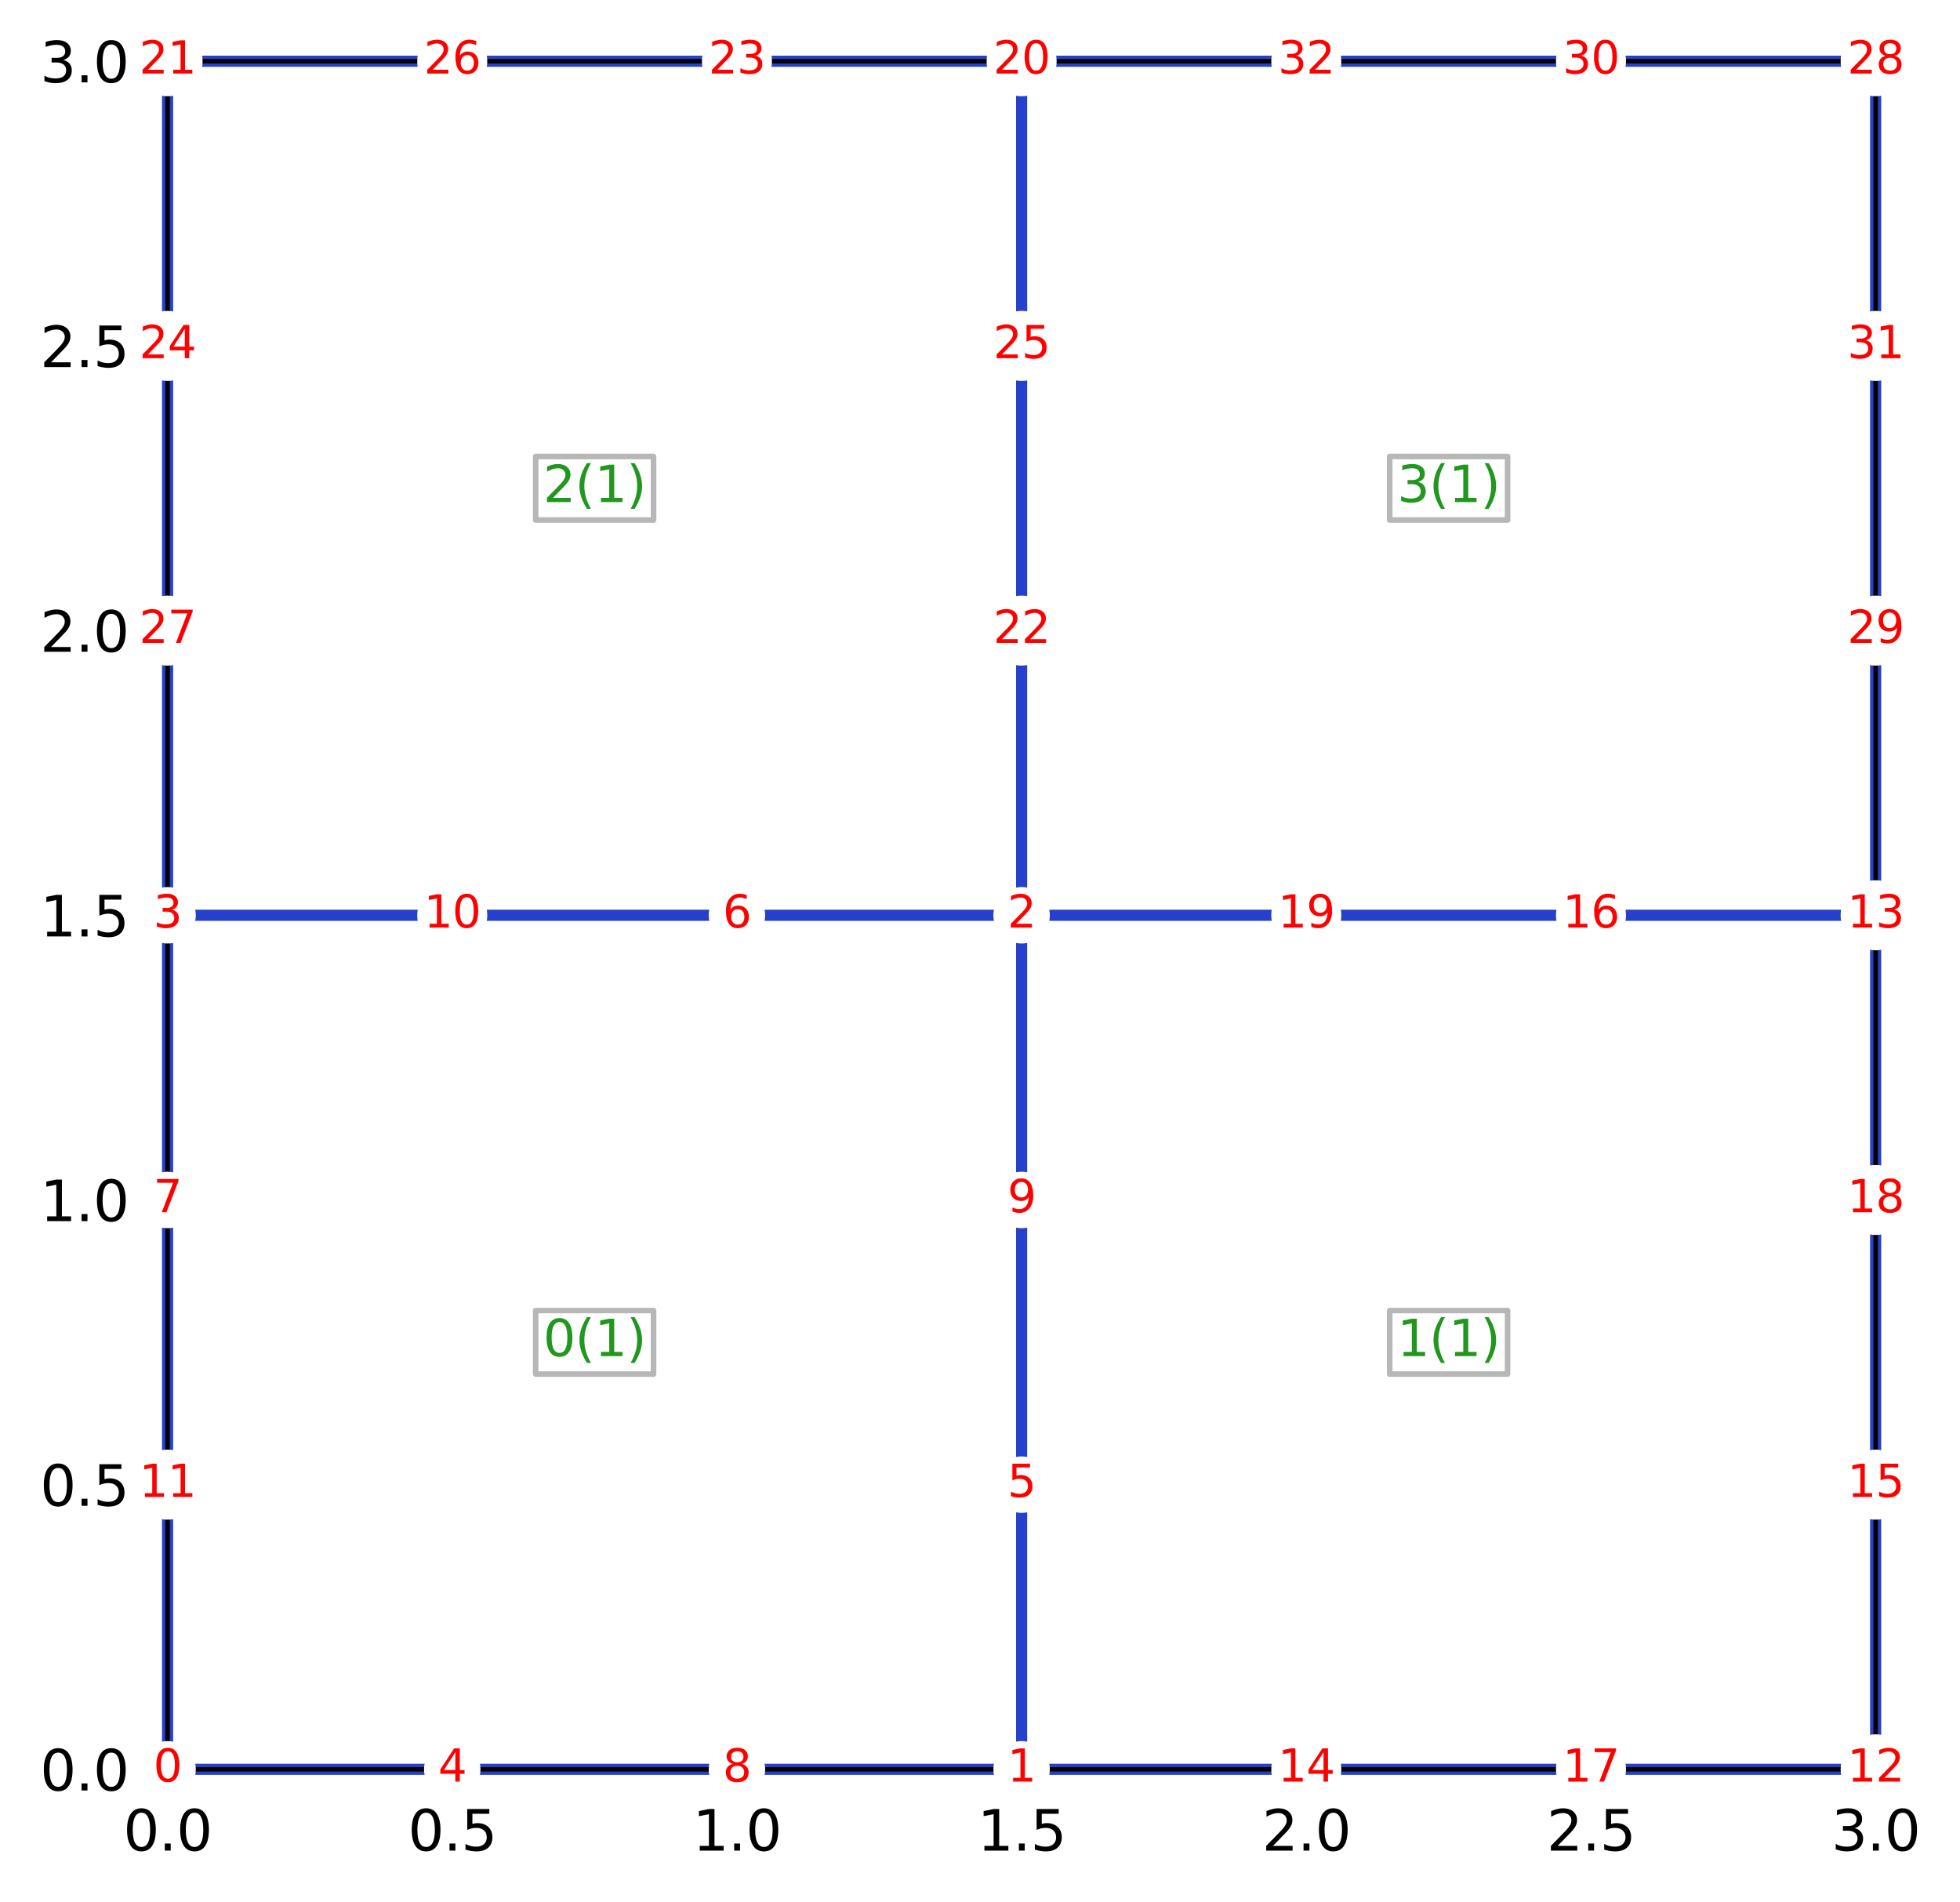 <?xml version="1.0" encoding="utf-8" standalone="no"?>
<!DOCTYPE svg PUBLIC "-//W3C//DTD SVG 1.1//EN"
  "http://www.w3.org/Graphics/SVG/1.1/DTD/svg11.dtd">
<svg xmlns:xlink="http://www.w3.org/1999/xlink" width="352.104pt" height="341.727pt" viewBox="0 0 352.104 341.727" xmlns="http://www.w3.org/2000/svg" version="1.1">
 <defs>
  <style type="text/css">*{stroke-linejoin: round; stroke-linecap: butt}</style>
 </defs>
 <g id="figure_1">
  <g id="patch_1">
   <path d="M 0 341.727 
L 352.104 341.727 
L 352.104 0 
L 0 0 
z
" style="fill: #ffffff"/>
  </g>
  <g id="axes_1">
   <g id="patch_2">
    <path d="M 30.103 317.849 
L 336.952 317.849 
L 336.952 10.999 
L 30.103 10.999 
z
" style="fill: #ffffff"/>
   </g>
   <g id="patch_3">
    <path d="M 336.952 164.424 
C 336.952 215.565 336.952 266.707 336.952 317.849 
M 183.528 10.999 
C 234.669 10.999 285.811 10.999 336.952 10.999 
M 336.952 317.849 
C 285.811 317.849 234.669 317.849 183.528 317.849 
M 183.528 164.424 
C 234.669 164.424 285.811 164.424 336.952 164.424 
M 30.103 164.424 
C 30.103 113.282 30.103 62.141 30.103 10.999 
M 30.103 164.424 
C 81.245 164.424 132.386 164.424 183.528 164.424 
M 183.528 317.849 
C 132.386 317.849 81.245 317.849 30.103 317.849 
M 336.952 10.999 
C 336.952 62.141 336.952 113.282 336.952 164.424 
M 183.528 164.424 
C 183.528 215.565 183.528 266.707 183.528 317.849 
M 183.528 10.999 
C 183.528 62.141 183.528 113.282 183.528 164.424 
M 30.103 317.849 
C 30.103 266.707 30.103 215.565 30.103 164.424 
M 30.103 10.999 
C 81.245 10.999 132.386 10.999 183.528 10.999 
" style="fill: none; stroke: #2440cd; stroke-width: 2; stroke-linejoin: miter"/>
   </g>
   <g id="matplotlib.axis_1">
    <g id="xtick_1">
     <g id="line2d_1">
      <defs>
       <path id="m958b40414c" d="M 0 0 
L 0 3.5 
" style="stroke: #000000; stroke-width: 0.8"/>
      </defs>
      <g>
       <use xlink:href="#m958b40414c" x="30.103" y="317.849" style="stroke: #000000; stroke-width: 0.8"/>
      </g>
     </g>
     <g id="text_1">
      <!-- 0.0 -->
      <g transform="translate(22.152 332.447)scale(0.1 -0.1)">
       <defs>
        <path id="DejaVuSans-30" d="M 2034 4250 
Q 1547 4250 1301 3770 
Q 1056 3291 1056 2328 
Q 1056 1369 1301 889 
Q 1547 409 2034 409 
Q 2525 409 2770 889 
Q 3016 1369 3016 2328 
Q 3016 3291 2770 3770 
Q 2525 4250 2034 4250 
z
M 2034 4750 
Q 2819 4750 3233 4129 
Q 3647 3509 3647 2328 
Q 3647 1150 3233 529 
Q 2819 -91 2034 -91 
Q 1250 -91 836 529 
Q 422 1150 422 2328 
Q 422 3509 836 4129 
Q 1250 4750 2034 4750 
z
" transform="scale(0.016)"/>
        <path id="DejaVuSans-2e" d="M 684 794 
L 1344 794 
L 1344 0 
L 684 0 
L 684 794 
z
" transform="scale(0.016)"/>
       </defs>
       <use xlink:href="#DejaVuSans-30"/>
       <use xlink:href="#DejaVuSans-2e" x="63.623"/>
       <use xlink:href="#DejaVuSans-30" x="95.41"/>
      </g>
     </g>
    </g>
    <g id="xtick_2">
     <g id="line2d_2">
      <g>
       <use xlink:href="#m958b40414c" x="81.245" y="317.849" style="stroke: #000000; stroke-width: 0.8"/>
      </g>
     </g>
     <g id="text_2">
      <!-- 0.5 -->
      <g transform="translate(73.293 332.447)scale(0.1 -0.1)">
       <defs>
        <path id="DejaVuSans-35" d="M 691 4666 
L 3169 4666 
L 3169 4134 
L 1269 4134 
L 1269 2991 
Q 1406 3038 1543 3061 
Q 1681 3084 1819 3084 
Q 2600 3084 3056 2656 
Q 3513 2228 3513 1497 
Q 3513 744 3044 326 
Q 2575 -91 1722 -91 
Q 1428 -91 1123 -41 
Q 819 9 494 109 
L 494 744 
Q 775 591 1075 516 
Q 1375 441 1709 441 
Q 2250 441 2565 725 
Q 2881 1009 2881 1497 
Q 2881 1984 2565 2268 
Q 2250 2553 1709 2553 
Q 1456 2553 1204 2497 
Q 953 2441 691 2322 
L 691 4666 
z
" transform="scale(0.016)"/>
       </defs>
       <use xlink:href="#DejaVuSans-30"/>
       <use xlink:href="#DejaVuSans-2e" x="63.623"/>
       <use xlink:href="#DejaVuSans-35" x="95.41"/>
      </g>
     </g>
    </g>
    <g id="xtick_3">
     <g id="line2d_3">
      <g>
       <use xlink:href="#m958b40414c" x="132.386" y="317.849" style="stroke: #000000; stroke-width: 0.8"/>
      </g>
     </g>
     <g id="text_3">
      <!-- 1.0 -->
      <g transform="translate(124.435 332.447)scale(0.1 -0.1)">
       <defs>
        <path id="DejaVuSans-31" d="M 794 531 
L 1825 531 
L 1825 4091 
L 703 3866 
L 703 4441 
L 1819 4666 
L 2450 4666 
L 2450 531 
L 3481 531 
L 3481 0 
L 794 0 
L 794 531 
z
" transform="scale(0.016)"/>
       </defs>
       <use xlink:href="#DejaVuSans-31"/>
       <use xlink:href="#DejaVuSans-2e" x="63.623"/>
       <use xlink:href="#DejaVuSans-30" x="95.41"/>
      </g>
     </g>
    </g>
    <g id="xtick_4">
     <g id="line2d_4">
      <g>
       <use xlink:href="#m958b40414c" x="183.528" y="317.849" style="stroke: #000000; stroke-width: 0.8"/>
      </g>
     </g>
     <g id="text_4">
      <!-- 1.5 -->
      <g transform="translate(175.576 332.447)scale(0.1 -0.1)">
       <use xlink:href="#DejaVuSans-31"/>
       <use xlink:href="#DejaVuSans-2e" x="63.623"/>
       <use xlink:href="#DejaVuSans-35" x="95.41"/>
      </g>
     </g>
    </g>
    <g id="xtick_5">
     <g id="line2d_5">
      <g>
       <use xlink:href="#m958b40414c" x="234.669" y="317.849" style="stroke: #000000; stroke-width: 0.8"/>
      </g>
     </g>
     <g id="text_5">
      <!-- 2.0 -->
      <g transform="translate(226.718 332.447)scale(0.1 -0.1)">
       <defs>
        <path id="DejaVuSans-32" d="M 1228 531 
L 3431 531 
L 3431 0 
L 469 0 
L 469 531 
Q 828 903 1448 1529 
Q 2069 2156 2228 2338 
Q 2531 2678 2651 2914 
Q 2772 3150 2772 3378 
Q 2772 3750 2511 3984 
Q 2250 4219 1831 4219 
Q 1534 4219 1204 4116 
Q 875 4013 500 3803 
L 500 4441 
Q 881 4594 1212 4672 
Q 1544 4750 1819 4750 
Q 2544 4750 2975 4387 
Q 3406 4025 3406 3419 
Q 3406 3131 3298 2873 
Q 3191 2616 2906 2266 
Q 2828 2175 2409 1742 
Q 1991 1309 1228 531 
z
" transform="scale(0.016)"/>
       </defs>
       <use xlink:href="#DejaVuSans-32"/>
       <use xlink:href="#DejaVuSans-2e" x="63.623"/>
       <use xlink:href="#DejaVuSans-30" x="95.41"/>
      </g>
     </g>
    </g>
    <g id="xtick_6">
     <g id="line2d_6">
      <g>
       <use xlink:href="#m958b40414c" x="285.811" y="317.849" style="stroke: #000000; stroke-width: 0.8"/>
      </g>
     </g>
     <g id="text_6">
      <!-- 2.5 -->
      <g transform="translate(277.859 332.447)scale(0.1 -0.1)">
       <use xlink:href="#DejaVuSans-32"/>
       <use xlink:href="#DejaVuSans-2e" x="63.623"/>
       <use xlink:href="#DejaVuSans-35" x="95.41"/>
      </g>
     </g>
    </g>
    <g id="xtick_7">
     <g id="line2d_7">
      <g>
       <use xlink:href="#m958b40414c" x="336.952" y="317.849" style="stroke: #000000; stroke-width: 0.8"/>
      </g>
     </g>
     <g id="text_7">
      <!-- 3.0 -->
      <g transform="translate(329.001 332.447)scale(0.1 -0.1)">
       <defs>
        <path id="DejaVuSans-33" d="M 2597 2516 
Q 3050 2419 3304 2112 
Q 3559 1806 3559 1356 
Q 3559 666 3084 287 
Q 2609 -91 1734 -91 
Q 1441 -91 1130 -33 
Q 819 25 488 141 
L 488 750 
Q 750 597 1062 519 
Q 1375 441 1716 441 
Q 2309 441 2620 675 
Q 2931 909 2931 1356 
Q 2931 1769 2642 2001 
Q 2353 2234 1838 2234 
L 1294 2234 
L 1294 2753 
L 1863 2753 
Q 2328 2753 2575 2939 
Q 2822 3125 2822 3475 
Q 2822 3834 2567 4026 
Q 2313 4219 1838 4219 
Q 1578 4219 1281 4162 
Q 984 4106 628 3988 
L 628 4550 
Q 988 4650 1302 4700 
Q 1616 4750 1894 4750 
Q 2613 4750 3031 4423 
Q 3450 4097 3450 3541 
Q 3450 3153 3228 2886 
Q 3006 2619 2597 2516 
z
" transform="scale(0.016)"/>
       </defs>
       <use xlink:href="#DejaVuSans-33"/>
       <use xlink:href="#DejaVuSans-2e" x="63.623"/>
       <use xlink:href="#DejaVuSans-30" x="95.41"/>
      </g>
     </g>
    </g>
   </g>
   <g id="matplotlib.axis_2">
    <g id="ytick_1">
     <g id="line2d_8">
      <defs>
       <path id="mf75ad2ca13" d="M 0 0 
L -3.5 0 
" style="stroke: #000000; stroke-width: 0.8"/>
      </defs>
      <g>
       <use xlink:href="#mf75ad2ca13" x="30.103" y="317.849" style="stroke: #000000; stroke-width: 0.8"/>
      </g>
     </g>
     <g id="text_8">
      <!-- 0.0 -->
      <g transform="translate(7.2 321.648)scale(0.1 -0.1)">
       <use xlink:href="#DejaVuSans-30"/>
       <use xlink:href="#DejaVuSans-2e" x="63.623"/>
       <use xlink:href="#DejaVuSans-30" x="95.41"/>
      </g>
     </g>
    </g>
    <g id="ytick_2">
     <g id="line2d_9">
      <g>
       <use xlink:href="#mf75ad2ca13" x="30.103" y="266.707" style="stroke: #000000; stroke-width: 0.8"/>
      </g>
     </g>
     <g id="text_9">
      <!-- 0.5 -->
      <g transform="translate(7.2 270.506)scale(0.1 -0.1)">
       <use xlink:href="#DejaVuSans-30"/>
       <use xlink:href="#DejaVuSans-2e" x="63.623"/>
       <use xlink:href="#DejaVuSans-35" x="95.41"/>
      </g>
     </g>
    </g>
    <g id="ytick_3">
     <g id="line2d_10">
      <g>
       <use xlink:href="#mf75ad2ca13" x="30.103" y="215.565" style="stroke: #000000; stroke-width: 0.8"/>
      </g>
     </g>
     <g id="text_10">
      <!-- 1.0 -->
      <g transform="translate(7.2 219.365)scale(0.1 -0.1)">
       <use xlink:href="#DejaVuSans-31"/>
       <use xlink:href="#DejaVuSans-2e" x="63.623"/>
       <use xlink:href="#DejaVuSans-30" x="95.41"/>
      </g>
     </g>
    </g>
    <g id="ytick_4">
     <g id="line2d_11">
      <g>
       <use xlink:href="#mf75ad2ca13" x="30.103" y="164.424" style="stroke: #000000; stroke-width: 0.8"/>
      </g>
     </g>
     <g id="text_11">
      <!-- 1.5 -->
      <g transform="translate(7.2 168.223)scale(0.1 -0.1)">
       <use xlink:href="#DejaVuSans-31"/>
       <use xlink:href="#DejaVuSans-2e" x="63.623"/>
       <use xlink:href="#DejaVuSans-35" x="95.41"/>
      </g>
     </g>
    </g>
    <g id="ytick_5">
     <g id="line2d_12">
      <g>
       <use xlink:href="#mf75ad2ca13" x="30.103" y="113.282" style="stroke: #000000; stroke-width: 0.8"/>
      </g>
     </g>
     <g id="text_12">
      <!-- 2.0 -->
      <g transform="translate(7.2 117.082)scale(0.1 -0.1)">
       <use xlink:href="#DejaVuSans-32"/>
       <use xlink:href="#DejaVuSans-2e" x="63.623"/>
       <use xlink:href="#DejaVuSans-30" x="95.41"/>
      </g>
     </g>
    </g>
    <g id="ytick_6">
     <g id="line2d_13">
      <g>
       <use xlink:href="#mf75ad2ca13" x="30.103" y="62.141" style="stroke: #000000; stroke-width: 0.8"/>
      </g>
     </g>
     <g id="text_13">
      <!-- 2.5 -->
      <g transform="translate(7.2 65.94)scale(0.1 -0.1)">
       <use xlink:href="#DejaVuSans-32"/>
       <use xlink:href="#DejaVuSans-2e" x="63.623"/>
       <use xlink:href="#DejaVuSans-35" x="95.41"/>
      </g>
     </g>
    </g>
    <g id="ytick_7">
     <g id="line2d_14">
      <g>
       <use xlink:href="#mf75ad2ca13" x="30.103" y="10.999" style="stroke: #000000; stroke-width: 0.8"/>
      </g>
     </g>
     <g id="text_14">
      <!-- 3.0 -->
      <g transform="translate(7.2 14.798)scale(0.1 -0.1)">
       <use xlink:href="#DejaVuSans-33"/>
       <use xlink:href="#DejaVuSans-2e" x="63.623"/>
       <use xlink:href="#DejaVuSans-30" x="95.41"/>
      </g>
     </g>
    </g>
   </g>
   <g id="patch_4">
    <path d="M 30.103 317.849 
L 30.103 10.999 
" style="fill: none; stroke: #000000; stroke-width: 0.8; stroke-linejoin: miter; stroke-linecap: square"/>
   </g>
   <g id="patch_5">
    <path d="M 336.952 317.849 
L 336.952 10.999 
" style="fill: none; stroke: #000000; stroke-width: 0.8; stroke-linejoin: miter; stroke-linecap: square"/>
   </g>
   <g id="patch_6">
    <path d="M 30.103 317.849 
L 336.952 317.849 
" style="fill: none; stroke: #000000; stroke-width: 0.8; stroke-linejoin: miter; stroke-linecap: square"/>
   </g>
   <g id="patch_7">
    <path d="M 30.103 10.999 
L 336.952 10.999 
" style="fill: none; stroke: #000000; stroke-width: 0.8; stroke-linejoin: miter; stroke-linecap: square"/>
   </g>
   <g id="text_15">
    <g id="patch_8">
     <path d="M 30.103 322.92 
C 31.448 322.92 32.738 322.385 33.689 321.434 
C 34.64 320.483 35.174 319.193 35.174 317.849 
C 35.174 316.504 34.64 315.214 33.689 314.263 
C 32.738 313.312 31.448 312.777 30.103 312.777 
C 28.758 312.777 27.468 313.312 26.517 314.263 
C 25.566 315.214 25.032 316.504 25.032 317.849 
C 25.032 319.193 25.566 320.483 26.517 321.434 
C 27.468 322.385 28.758 322.92 30.103 322.92 
z
" style="fill: #ffffff"/>
    </g>
    <!-- 0 -->
    <g style="fill: #ff0000" transform="translate(27.558 320.056)scale(0.08 -0.08)">
     <use xlink:href="#DejaVuSans-30"/>
    </g>
   </g>
   <g id="text_16">
    <g id="patch_9">
     <path d="M 183.528 322.92 
C 184.873 322.92 186.163 322.385 187.114 321.434 
C 188.065 320.483 188.599 319.193 188.599 317.849 
C 188.599 316.504 188.065 315.214 187.114 314.263 
C 186.163 313.312 184.873 312.777 183.528 312.777 
C 182.183 312.777 180.893 313.312 179.942 314.263 
C 178.991 315.214 178.457 316.504 178.457 317.849 
C 178.457 319.193 178.991 320.483 179.942 321.434 
C 180.893 322.385 182.183 322.92 183.528 322.92 
z
" style="fill: #ffffff"/>
    </g>
    <!-- 1 -->
    <g style="fill: #ff0000" transform="translate(180.983 320.056)scale(0.08 -0.08)">
     <use xlink:href="#DejaVuSans-31"/>
    </g>
   </g>
   <g id="text_17">
    <g id="patch_10">
     <path d="M 183.528 169.495 
C 184.873 169.495 186.163 168.961 187.114 168.01 
C 188.065 167.059 188.599 165.769 188.599 164.424 
C 188.599 163.079 188.065 161.789 187.114 160.838 
C 186.163 159.887 184.873 159.353 183.528 159.353 
C 182.183 159.353 180.893 159.887 179.942 160.838 
C 178.991 161.789 178.457 163.079 178.457 164.424 
C 178.457 165.769 178.991 167.059 179.942 168.01 
C 180.893 168.961 182.183 169.495 183.528 169.495 
z
" style="fill: #ffffff"/>
    </g>
    <!-- 2 -->
    <g style="fill: #ff0000" transform="translate(180.983 166.631)scale(0.08 -0.08)">
     <use xlink:href="#DejaVuSans-32"/>
    </g>
   </g>
   <g id="text_18">
    <g id="patch_11">
     <path d="M 30.103 169.495 
C 31.448 169.495 32.738 168.961 33.689 168.01 
C 34.64 167.059 35.174 165.769 35.174 164.424 
C 35.174 163.079 34.64 161.789 33.689 160.838 
C 32.738 159.887 31.448 159.353 30.103 159.353 
C 28.758 159.353 27.468 159.887 26.517 160.838 
C 25.566 161.789 25.032 163.079 25.032 164.424 
C 25.032 165.769 25.566 167.059 26.517 168.01 
C 27.468 168.961 28.758 169.495 30.103 169.495 
z
" style="fill: #ffffff"/>
    </g>
    <!-- 3 -->
    <g style="fill: #ff0000" transform="translate(27.558 166.631)scale(0.08 -0.08)">
     <use xlink:href="#DejaVuSans-33"/>
    </g>
   </g>
   <g id="text_19">
    <g id="patch_12">
     <path d="M 81.245 322.92 
C 82.59 322.92 83.88 322.385 84.831 321.434 
C 85.782 320.483 86.316 319.193 86.316 317.849 
C 86.316 316.504 85.782 315.214 84.831 314.263 
C 83.88 313.312 82.59 312.777 81.245 312.777 
C 79.9 312.777 78.61 313.312 77.659 314.263 
C 76.708 315.214 76.173 316.504 76.173 317.849 
C 76.173 319.193 76.708 320.483 77.659 321.434 
C 78.61 322.385 79.9 322.92 81.245 322.92 
z
" style="fill: #ffffff"/>
    </g>
    <!-- 4 -->
    <g style="fill: #ff0000" transform="translate(78.7 320.056)scale(0.08 -0.08)">
     <defs>
      <path id="DejaVuSans-34" d="M 2419 4116 
L 825 1625 
L 2419 1625 
L 2419 4116 
z
M 2253 4666 
L 3047 4666 
L 3047 1625 
L 3713 1625 
L 3713 1100 
L 3047 1100 
L 3047 0 
L 2419 0 
L 2419 1100 
L 313 1100 
L 313 1709 
L 2253 4666 
z
" transform="scale(0.016)"/>
     </defs>
     <use xlink:href="#DejaVuSans-34"/>
    </g>
   </g>
   <g id="text_20">
    <g id="patch_13">
     <path d="M 183.528 271.778 
C 184.873 271.778 186.163 271.244 187.114 270.293 
C 188.065 269.342 188.599 268.052 188.599 266.707 
C 188.599 265.362 188.065 264.072 187.114 263.121 
C 186.163 262.17 184.873 261.636 183.528 261.636 
C 182.183 261.636 180.893 262.17 179.942 263.121 
C 178.991 264.072 178.457 265.362 178.457 266.707 
C 178.457 268.052 178.991 269.342 179.942 270.293 
C 180.893 271.244 182.183 271.778 183.528 271.778 
z
" style="fill: #ffffff"/>
    </g>
    <!-- 5 -->
    <g style="fill: #ff0000" transform="translate(180.983 268.914)scale(0.08 -0.08)">
     <use xlink:href="#DejaVuSans-35"/>
    </g>
   </g>
   <g id="text_21">
    <g id="patch_14">
     <path d="M 132.386 169.495 
C 133.731 169.495 135.021 168.961 135.972 168.01 
C 136.923 167.059 137.457 165.769 137.457 164.424 
C 137.457 163.079 136.923 161.789 135.972 160.838 
C 135.021 159.887 133.731 159.353 132.386 159.353 
C 131.041 159.353 129.751 159.887 128.8 160.838 
C 127.849 161.789 127.315 163.079 127.315 164.424 
C 127.315 165.769 127.849 167.059 128.8 168.01 
C 129.751 168.961 131.041 169.495 132.386 169.495 
z
" style="fill: #ffffff"/>
    </g>
    <!-- 6 -->
    <g style="fill: #ff0000" transform="translate(129.841 166.631)scale(0.08 -0.08)">
     <defs>
      <path id="DejaVuSans-36" d="M 2113 2584 
Q 1688 2584 1439 2293 
Q 1191 2003 1191 1497 
Q 1191 994 1439 701 
Q 1688 409 2113 409 
Q 2538 409 2786 701 
Q 3034 994 3034 1497 
Q 3034 2003 2786 2293 
Q 2538 2584 2113 2584 
z
M 3366 4563 
L 3366 3988 
Q 3128 4100 2886 4159 
Q 2644 4219 2406 4219 
Q 1781 4219 1451 3797 
Q 1122 3375 1075 2522 
Q 1259 2794 1537 2939 
Q 1816 3084 2150 3084 
Q 2853 3084 3261 2657 
Q 3669 2231 3669 1497 
Q 3669 778 3244 343 
Q 2819 -91 2113 -91 
Q 1303 -91 875 529 
Q 447 1150 447 2328 
Q 447 3434 972 4092 
Q 1497 4750 2381 4750 
Q 2619 4750 2861 4703 
Q 3103 4656 3366 4563 
z
" transform="scale(0.016)"/>
     </defs>
     <use xlink:href="#DejaVuSans-36"/>
    </g>
   </g>
   <g id="text_22">
    <g id="patch_15">
     <path d="M 30.103 220.637 
C 31.448 220.637 32.738 220.102 33.689 219.151 
C 34.64 218.2 35.174 216.91 35.174 215.565 
C 35.174 214.221 34.64 212.931 33.689 211.98 
C 32.738 211.029 31.448 210.494 30.103 210.494 
C 28.758 210.494 27.468 211.029 26.517 211.98 
C 25.566 212.931 25.032 214.221 25.032 215.565 
C 25.032 216.91 25.566 218.2 26.517 219.151 
C 27.468 220.102 28.758 220.637 30.103 220.637 
z
" style="fill: #ffffff"/>
    </g>
    <!-- 7 -->
    <g style="fill: #ff0000" transform="translate(27.558 217.773)scale(0.08 -0.08)">
     <defs>
      <path id="DejaVuSans-37" d="M 525 4666 
L 3525 4666 
L 3525 4397 
L 1831 0 
L 1172 0 
L 2766 4134 
L 525 4134 
L 525 4666 
z
" transform="scale(0.016)"/>
     </defs>
     <use xlink:href="#DejaVuSans-37"/>
    </g>
   </g>
   <g id="text_23">
    <g id="patch_16">
     <path d="M 132.386 322.92 
C 133.731 322.92 135.021 322.385 135.972 321.434 
C 136.923 320.483 137.457 319.193 137.457 317.849 
C 137.457 316.504 136.923 315.214 135.972 314.263 
C 135.021 313.312 133.731 312.777 132.386 312.777 
C 131.041 312.777 129.751 313.312 128.8 314.263 
C 127.849 315.214 127.315 316.504 127.315 317.849 
C 127.315 319.193 127.849 320.483 128.8 321.434 
C 129.751 322.385 131.041 322.92 132.386 322.92 
z
" style="fill: #ffffff"/>
    </g>
    <!-- 8 -->
    <g style="fill: #ff0000" transform="translate(129.841 320.056)scale(0.08 -0.08)">
     <defs>
      <path id="DejaVuSans-38" d="M 2034 2216 
Q 1584 2216 1326 1975 
Q 1069 1734 1069 1313 
Q 1069 891 1326 650 
Q 1584 409 2034 409 
Q 2484 409 2743 651 
Q 3003 894 3003 1313 
Q 3003 1734 2745 1975 
Q 2488 2216 2034 2216 
z
M 1403 2484 
Q 997 2584 770 2862 
Q 544 3141 544 3541 
Q 544 4100 942 4425 
Q 1341 4750 2034 4750 
Q 2731 4750 3128 4425 
Q 3525 4100 3525 3541 
Q 3525 3141 3298 2862 
Q 3072 2584 2669 2484 
Q 3125 2378 3379 2068 
Q 3634 1759 3634 1313 
Q 3634 634 3220 271 
Q 2806 -91 2034 -91 
Q 1263 -91 848 271 
Q 434 634 434 1313 
Q 434 1759 690 2068 
Q 947 2378 1403 2484 
z
M 1172 3481 
Q 1172 3119 1398 2916 
Q 1625 2713 2034 2713 
Q 2441 2713 2670 2916 
Q 2900 3119 2900 3481 
Q 2900 3844 2670 4047 
Q 2441 4250 2034 4250 
Q 1625 4250 1398 4047 
Q 1172 3844 1172 3481 
z
" transform="scale(0.016)"/>
     </defs>
     <use xlink:href="#DejaVuSans-38"/>
    </g>
   </g>
   <g id="text_24">
    <g id="patch_17">
     <path d="M 183.528 220.637 
C 184.873 220.637 186.163 220.102 187.114 219.151 
C 188.065 218.2 188.599 216.91 188.599 215.565 
C 188.599 214.221 188.065 212.931 187.114 211.98 
C 186.163 211.029 184.873 210.494 183.528 210.494 
C 182.183 210.494 180.893 211.029 179.942 211.98 
C 178.991 212.931 178.457 214.221 178.457 215.565 
C 178.457 216.91 178.991 218.2 179.942 219.151 
C 180.893 220.102 182.183 220.637 183.528 220.637 
z
" style="fill: #ffffff"/>
    </g>
    <!-- 9 -->
    <g style="fill: #ff0000" transform="translate(180.983 217.773)scale(0.08 -0.08)">
     <defs>
      <path id="DejaVuSans-39" d="M 703 97 
L 703 672 
Q 941 559 1184 500 
Q 1428 441 1663 441 
Q 2288 441 2617 861 
Q 2947 1281 2994 2138 
Q 2813 1869 2534 1725 
Q 2256 1581 1919 1581 
Q 1219 1581 811 2004 
Q 403 2428 403 3163 
Q 403 3881 828 4315 
Q 1253 4750 1959 4750 
Q 2769 4750 3195 4129 
Q 3622 3509 3622 2328 
Q 3622 1225 3098 567 
Q 2575 -91 1691 -91 
Q 1453 -91 1209 -44 
Q 966 3 703 97 
z
M 1959 2075 
Q 2384 2075 2632 2365 
Q 2881 2656 2881 3163 
Q 2881 3666 2632 3958 
Q 2384 4250 1959 4250 
Q 1534 4250 1286 3958 
Q 1038 3666 1038 3163 
Q 1038 2656 1286 2365 
Q 1534 2075 1959 2075 
z
" transform="scale(0.016)"/>
     </defs>
     <use xlink:href="#DejaVuSans-39"/>
    </g>
   </g>
   <g id="text_25">
    <g id="patch_18">
     <path d="M 81.245 170.714 
C 82.913 170.714 84.513 170.051 85.692 168.872 
C 86.872 167.692 87.535 166.092 87.535 164.424 
C 87.535 162.756 86.872 161.156 85.692 159.976 
C 84.513 158.797 82.913 158.134 81.245 158.134 
C 79.577 158.134 77.977 158.797 76.797 159.976 
C 75.617 161.156 74.955 162.756 74.955 164.424 
C 74.955 166.092 75.617 167.692 76.797 168.872 
C 77.977 170.051 79.577 170.714 81.245 170.714 
z
" style="fill: #ffffff"/>
    </g>
    <!-- 10 -->
    <g style="fill: #ff0000" transform="translate(76.155 166.631)scale(0.08 -0.08)">
     <use xlink:href="#DejaVuSans-31"/>
     <use xlink:href="#DejaVuSans-30" x="63.623"/>
    </g>
   </g>
   <g id="text_26">
    <g id="patch_19">
     <path d="M 30.103 272.997 
C 31.771 272.997 33.371 272.334 34.551 271.155 
C 35.73 269.975 36.393 268.375 36.393 266.707 
C 36.393 265.039 35.73 263.439 34.551 262.259 
C 33.371 261.08 31.771 260.417 30.103 260.417 
C 28.435 260.417 26.835 261.08 25.655 262.259 
C 24.476 263.439 23.813 265.039 23.813 266.707 
C 23.813 268.375 24.476 269.975 25.655 271.155 
C 26.835 272.334 28.435 272.997 30.103 272.997 
z
" style="fill: #ffffff"/>
    </g>
    <!-- 11 -->
    <g style="fill: #ff0000" transform="translate(25.013 268.914)scale(0.08 -0.08)">
     <use xlink:href="#DejaVuSans-31"/>
     <use xlink:href="#DejaVuSans-31" x="63.623"/>
    </g>
   </g>
   <g id="text_27">
    <g id="patch_20">
     <path d="M 336.952 324.139 
C 338.621 324.139 340.221 323.476 341.4 322.296 
C 342.58 321.117 343.242 319.517 343.242 317.849 
C 343.242 316.18 342.58 314.58 341.4 313.401 
C 340.221 312.221 338.621 311.559 336.952 311.559 
C 335.284 311.559 333.684 312.221 332.505 313.401 
C 331.325 314.58 330.662 316.18 330.662 317.849 
C 330.662 319.517 331.325 321.117 332.505 322.296 
C 333.684 323.476 335.284 324.139 336.952 324.139 
z
" style="fill: #ffffff"/>
    </g>
    <!-- 12 -->
    <g style="fill: #ff0000" transform="translate(331.862 320.056)scale(0.08 -0.08)">
     <use xlink:href="#DejaVuSans-31"/>
     <use xlink:href="#DejaVuSans-32" x="63.623"/>
    </g>
   </g>
   <g id="text_28">
    <g id="patch_21">
     <path d="M 336.952 170.714 
C 338.621 170.714 340.221 170.051 341.4 168.872 
C 342.58 167.692 343.242 166.092 343.242 164.424 
C 343.242 162.756 342.58 161.156 341.4 159.976 
C 340.221 158.797 338.621 158.134 336.952 158.134 
C 335.284 158.134 333.684 158.797 332.505 159.976 
C 331.325 161.156 330.662 162.756 330.662 164.424 
C 330.662 166.092 331.325 167.692 332.505 168.872 
C 333.684 170.051 335.284 170.714 336.952 170.714 
z
" style="fill: #ffffff"/>
    </g>
    <!-- 13 -->
    <g style="fill: #ff0000" transform="translate(331.862 166.631)scale(0.08 -0.08)">
     <use xlink:href="#DejaVuSans-31"/>
     <use xlink:href="#DejaVuSans-33" x="63.623"/>
    </g>
   </g>
   <g id="text_29">
    <g id="patch_22">
     <path d="M 234.669 324.139 
C 236.337 324.139 237.937 323.476 239.117 322.296 
C 240.297 321.117 240.959 319.517 240.959 317.849 
C 240.959 316.18 240.297 314.58 239.117 313.401 
C 237.937 312.221 236.337 311.559 234.669 311.559 
C 233.001 311.559 231.401 312.221 230.222 313.401 
C 229.042 314.58 228.379 316.18 228.379 317.849 
C 228.379 319.517 229.042 321.117 230.222 322.296 
C 231.401 323.476 233.001 324.139 234.669 324.139 
z
" style="fill: #ffffff"/>
    </g>
    <!-- 14 -->
    <g style="fill: #ff0000" transform="translate(229.579 320.056)scale(0.08 -0.08)">
     <use xlink:href="#DejaVuSans-31"/>
     <use xlink:href="#DejaVuSans-34" x="63.623"/>
    </g>
   </g>
   <g id="text_30">
    <g id="patch_23">
     <path d="M 336.952 272.997 
C 338.621 272.997 340.221 272.334 341.4 271.155 
C 342.58 269.975 343.242 268.375 343.242 266.707 
C 343.242 265.039 342.58 263.439 341.4 262.259 
C 340.221 261.08 338.621 260.417 336.952 260.417 
C 335.284 260.417 333.684 261.08 332.505 262.259 
C 331.325 263.439 330.662 265.039 330.662 266.707 
C 330.662 268.375 331.325 269.975 332.505 271.155 
C 333.684 272.334 335.284 272.997 336.952 272.997 
z
" style="fill: #ffffff"/>
    </g>
    <!-- 15 -->
    <g style="fill: #ff0000" transform="translate(331.862 268.914)scale(0.08 -0.08)">
     <use xlink:href="#DejaVuSans-31"/>
     <use xlink:href="#DejaVuSans-35" x="63.623"/>
    </g>
   </g>
   <g id="text_31">
    <g id="patch_24">
     <path d="M 285.811 170.714 
C 287.479 170.714 289.079 170.051 290.259 168.872 
C 291.438 167.692 292.101 166.092 292.101 164.424 
C 292.101 162.756 291.438 161.156 290.259 159.976 
C 289.079 158.797 287.479 158.134 285.811 158.134 
C 284.143 158.134 282.543 158.797 281.363 159.976 
C 280.184 161.156 279.521 162.756 279.521 164.424 
C 279.521 166.092 280.184 167.692 281.363 168.872 
C 282.543 170.051 284.143 170.714 285.811 170.714 
z
" style="fill: #ffffff"/>
    </g>
    <!-- 16 -->
    <g style="fill: #ff0000" transform="translate(280.721 166.631)scale(0.08 -0.08)">
     <use xlink:href="#DejaVuSans-31"/>
     <use xlink:href="#DejaVuSans-36" x="63.623"/>
    </g>
   </g>
   <g id="text_32">
    <g id="patch_25">
     <path d="M 285.811 324.139 
C 287.479 324.139 289.079 323.476 290.259 322.296 
C 291.438 321.117 292.101 319.517 292.101 317.849 
C 292.101 316.18 291.438 314.58 290.259 313.401 
C 289.079 312.221 287.479 311.559 285.811 311.559 
C 284.143 311.559 282.543 312.221 281.363 313.401 
C 280.184 314.58 279.521 316.18 279.521 317.849 
C 279.521 319.517 280.184 321.117 281.363 322.296 
C 282.543 323.476 284.143 324.139 285.811 324.139 
z
" style="fill: #ffffff"/>
    </g>
    <!-- 17 -->
    <g style="fill: #ff0000" transform="translate(280.721 320.056)scale(0.08 -0.08)">
     <use xlink:href="#DejaVuSans-31"/>
     <use xlink:href="#DejaVuSans-37" x="63.623"/>
    </g>
   </g>
   <g id="text_33">
    <g id="patch_26">
     <path d="M 336.952 221.855 
C 338.621 221.855 340.221 221.193 341.4 220.013 
C 342.58 218.834 343.242 217.234 343.242 215.565 
C 343.242 213.897 342.58 212.297 341.4 211.118 
C 340.221 209.938 338.621 209.275 336.952 209.275 
C 335.284 209.275 333.684 209.938 332.505 211.118 
C 331.325 212.297 330.662 213.897 330.662 215.565 
C 330.662 217.234 331.325 218.834 332.505 220.013 
C 333.684 221.193 335.284 221.855 336.952 221.855 
z
" style="fill: #ffffff"/>
    </g>
    <!-- 18 -->
    <g style="fill: #ff0000" transform="translate(331.862 217.773)scale(0.08 -0.08)">
     <use xlink:href="#DejaVuSans-31"/>
     <use xlink:href="#DejaVuSans-38" x="63.623"/>
    </g>
   </g>
   <g id="text_34">
    <g id="patch_27">
     <path d="M 234.669 170.714 
C 236.337 170.714 237.937 170.051 239.117 168.872 
C 240.297 167.692 240.959 166.092 240.959 164.424 
C 240.959 162.756 240.297 161.156 239.117 159.976 
C 237.937 158.797 236.337 158.134 234.669 158.134 
C 233.001 158.134 231.401 158.797 230.222 159.976 
C 229.042 161.156 228.379 162.756 228.379 164.424 
C 228.379 166.092 229.042 167.692 230.222 168.872 
C 231.401 170.051 233.001 170.714 234.669 170.714 
z
" style="fill: #ffffff"/>
    </g>
    <!-- 19 -->
    <g style="fill: #ff0000" transform="translate(229.579 166.631)scale(0.08 -0.08)">
     <use xlink:href="#DejaVuSans-31"/>
     <use xlink:href="#DejaVuSans-39" x="63.623"/>
    </g>
   </g>
   <g id="text_35">
    <g id="patch_28">
     <path d="M 183.528 17.289 
C 185.196 17.289 186.796 16.626 187.975 15.447 
C 189.155 14.267 189.818 12.667 189.818 10.999 
C 189.818 9.331 189.155 7.731 187.975 6.552 
C 186.796 5.372 185.196 4.709 183.528 4.709 
C 181.86 4.709 180.26 5.372 179.08 6.552 
C 177.901 7.731 177.238 9.331 177.238 10.999 
C 177.238 12.667 177.901 14.267 179.08 15.447 
C 180.26 16.626 181.86 17.289 183.528 17.289 
z
" style="fill: #ffffff"/>
    </g>
    <!-- 20 -->
    <g style="fill: #ff0000" transform="translate(178.438 13.207)scale(0.08 -0.08)">
     <use xlink:href="#DejaVuSans-32"/>
     <use xlink:href="#DejaVuSans-30" x="63.623"/>
    </g>
   </g>
   <g id="text_36">
    <g id="patch_29">
     <path d="M 30.103 17.289 
C 31.771 17.289 33.371 16.626 34.551 15.447 
C 35.73 14.267 36.393 12.667 36.393 10.999 
C 36.393 9.331 35.73 7.731 34.551 6.552 
C 33.371 5.372 31.771 4.709 30.103 4.709 
C 28.435 4.709 26.835 5.372 25.655 6.552 
C 24.476 7.731 23.813 9.331 23.813 10.999 
C 23.813 12.667 24.476 14.267 25.655 15.447 
C 26.835 16.626 28.435 17.289 30.103 17.289 
z
" style="fill: #ffffff"/>
    </g>
    <!-- 21 -->
    <g style="fill: #ff0000" transform="translate(25.013 13.207)scale(0.08 -0.08)">
     <use xlink:href="#DejaVuSans-32"/>
     <use xlink:href="#DejaVuSans-31" x="63.623"/>
    </g>
   </g>
   <g id="text_37">
    <g id="patch_30">
     <path d="M 183.528 119.572 
C 185.196 119.572 186.796 118.91 187.975 117.73 
C 189.155 116.55 189.818 114.95 189.818 113.282 
C 189.818 111.614 189.155 110.014 187.975 108.835 
C 186.796 107.655 185.196 106.992 183.528 106.992 
C 181.86 106.992 180.26 107.655 179.08 108.835 
C 177.901 110.014 177.238 111.614 177.238 113.282 
C 177.238 114.95 177.901 116.55 179.08 117.73 
C 180.26 118.91 181.86 119.572 183.528 119.572 
z
" style="fill: #ffffff"/>
    </g>
    <!-- 22 -->
    <g style="fill: #ff0000" transform="translate(178.438 115.49)scale(0.08 -0.08)">
     <use xlink:href="#DejaVuSans-32"/>
     <use xlink:href="#DejaVuSans-32" x="63.623"/>
    </g>
   </g>
   <g id="text_38">
    <g id="patch_31">
     <path d="M 132.386 17.289 
C 134.054 17.289 135.654 16.626 136.834 15.447 
C 138.013 14.267 138.676 12.667 138.676 10.999 
C 138.676 9.331 138.013 7.731 136.834 6.552 
C 135.654 5.372 134.054 4.709 132.386 4.709 
C 130.718 4.709 129.118 5.372 127.939 6.552 
C 126.759 7.731 126.096 9.331 126.096 10.999 
C 126.096 12.667 126.759 14.267 127.939 15.447 
C 129.118 16.626 130.718 17.289 132.386 17.289 
z
" style="fill: #ffffff"/>
    </g>
    <!-- 23 -->
    <g style="fill: #ff0000" transform="translate(127.296 13.207)scale(0.08 -0.08)">
     <use xlink:href="#DejaVuSans-32"/>
     <use xlink:href="#DejaVuSans-33" x="63.623"/>
    </g>
   </g>
   <g id="text_39">
    <g id="patch_32">
     <path d="M 30.103 68.431 
C 31.771 68.431 33.371 67.768 34.551 66.588 
C 35.73 65.409 36.393 63.809 36.393 62.141 
C 36.393 60.473 35.73 58.873 34.551 57.693 
C 33.371 56.514 31.771 55.851 30.103 55.851 
C 28.435 55.851 26.835 56.514 25.655 57.693 
C 24.476 58.873 23.813 60.473 23.813 62.141 
C 23.813 63.809 24.476 65.409 25.655 66.588 
C 26.835 67.768 28.435 68.431 30.103 68.431 
z
" style="fill: #ffffff"/>
    </g>
    <!-- 24 -->
    <g style="fill: #ff0000" transform="translate(25.013 64.348)scale(0.08 -0.08)">
     <use xlink:href="#DejaVuSans-32"/>
     <use xlink:href="#DejaVuSans-34" x="63.623"/>
    </g>
   </g>
   <g id="text_40">
    <g id="patch_33">
     <path d="M 183.528 68.431 
C 185.196 68.431 186.796 67.768 187.975 66.588 
C 189.155 65.409 189.818 63.809 189.818 62.141 
C 189.818 60.473 189.155 58.873 187.975 57.693 
C 186.796 56.514 185.196 55.851 183.528 55.851 
C 181.86 55.851 180.26 56.514 179.08 57.693 
C 177.901 58.873 177.238 60.473 177.238 62.141 
C 177.238 63.809 177.901 65.409 179.08 66.588 
C 180.26 67.768 181.86 68.431 183.528 68.431 
z
" style="fill: #ffffff"/>
    </g>
    <!-- 25 -->
    <g style="fill: #ff0000" transform="translate(178.438 64.348)scale(0.08 -0.08)">
     <use xlink:href="#DejaVuSans-32"/>
     <use xlink:href="#DejaVuSans-35" x="63.623"/>
    </g>
   </g>
   <g id="text_41">
    <g id="patch_34">
     <path d="M 81.245 17.289 
C 82.913 17.289 84.513 16.626 85.692 15.447 
C 86.872 14.267 87.535 12.667 87.535 10.999 
C 87.535 9.331 86.872 7.731 85.692 6.552 
C 84.513 5.372 82.913 4.709 81.245 4.709 
C 79.577 4.709 77.977 5.372 76.797 6.552 
C 75.617 7.731 74.955 9.331 74.955 10.999 
C 74.955 12.667 75.617 14.267 76.797 15.447 
C 77.977 16.626 79.577 17.289 81.245 17.289 
z
" style="fill: #ffffff"/>
    </g>
    <!-- 26 -->
    <g style="fill: #ff0000" transform="translate(76.155 13.207)scale(0.08 -0.08)">
     <use xlink:href="#DejaVuSans-32"/>
     <use xlink:href="#DejaVuSans-36" x="63.623"/>
    </g>
   </g>
   <g id="text_42">
    <g id="patch_35">
     <path d="M 30.103 119.572 
C 31.771 119.572 33.371 118.91 34.551 117.73 
C 35.73 116.55 36.393 114.95 36.393 113.282 
C 36.393 111.614 35.73 110.014 34.551 108.835 
C 33.371 107.655 31.771 106.992 30.103 106.992 
C 28.435 106.992 26.835 107.655 25.655 108.835 
C 24.476 110.014 23.813 111.614 23.813 113.282 
C 23.813 114.95 24.476 116.55 25.655 117.73 
C 26.835 118.91 28.435 119.572 30.103 119.572 
z
" style="fill: #ffffff"/>
    </g>
    <!-- 27 -->
    <g style="fill: #ff0000" transform="translate(25.013 115.49)scale(0.08 -0.08)">
     <use xlink:href="#DejaVuSans-32"/>
     <use xlink:href="#DejaVuSans-37" x="63.623"/>
    </g>
   </g>
   <g id="text_43">
    <g id="patch_36">
     <path d="M 336.952 17.289 
C 338.621 17.289 340.221 16.626 341.4 15.447 
C 342.58 14.267 343.242 12.667 343.242 10.999 
C 343.242 9.331 342.58 7.731 341.4 6.552 
C 340.221 5.372 338.621 4.709 336.952 4.709 
C 335.284 4.709 333.684 5.372 332.505 6.552 
C 331.325 7.731 330.662 9.331 330.662 10.999 
C 330.662 12.667 331.325 14.267 332.505 15.447 
C 333.684 16.626 335.284 17.289 336.952 17.289 
z
" style="fill: #ffffff"/>
    </g>
    <!-- 28 -->
    <g style="fill: #ff0000" transform="translate(331.862 13.207)scale(0.08 -0.08)">
     <use xlink:href="#DejaVuSans-32"/>
     <use xlink:href="#DejaVuSans-38" x="63.623"/>
    </g>
   </g>
   <g id="text_44">
    <g id="patch_37">
     <path d="M 336.952 119.572 
C 338.621 119.572 340.221 118.91 341.4 117.73 
C 342.58 116.55 343.242 114.95 343.242 113.282 
C 343.242 111.614 342.58 110.014 341.4 108.835 
C 340.221 107.655 338.621 106.992 336.952 106.992 
C 335.284 106.992 333.684 107.655 332.505 108.835 
C 331.325 110.014 330.662 111.614 330.662 113.282 
C 330.662 114.95 331.325 116.55 332.505 117.73 
C 333.684 118.91 335.284 119.572 336.952 119.572 
z
" style="fill: #ffffff"/>
    </g>
    <!-- 29 -->
    <g style="fill: #ff0000" transform="translate(331.862 115.49)scale(0.08 -0.08)">
     <use xlink:href="#DejaVuSans-32"/>
     <use xlink:href="#DejaVuSans-39" x="63.623"/>
    </g>
   </g>
   <g id="text_45">
    <g id="patch_38">
     <path d="M 285.811 17.289 
C 287.479 17.289 289.079 16.626 290.259 15.447 
C 291.438 14.267 292.101 12.667 292.101 10.999 
C 292.101 9.331 291.438 7.731 290.259 6.552 
C 289.079 5.372 287.479 4.709 285.811 4.709 
C 284.143 4.709 282.543 5.372 281.363 6.552 
C 280.184 7.731 279.521 9.331 279.521 10.999 
C 279.521 12.667 280.184 14.267 281.363 15.447 
C 282.543 16.626 284.143 17.289 285.811 17.289 
z
" style="fill: #ffffff"/>
    </g>
    <!-- 30 -->
    <g style="fill: #ff0000" transform="translate(280.721 13.207)scale(0.08 -0.08)">
     <use xlink:href="#DejaVuSans-33"/>
     <use xlink:href="#DejaVuSans-30" x="63.623"/>
    </g>
   </g>
   <g id="text_46">
    <g id="patch_39">
     <path d="M 336.952 68.431 
C 338.621 68.431 340.221 67.768 341.4 66.588 
C 342.58 65.409 343.242 63.809 343.242 62.141 
C 343.242 60.473 342.58 58.873 341.4 57.693 
C 340.221 56.514 338.621 55.851 336.952 55.851 
C 335.284 55.851 333.684 56.514 332.505 57.693 
C 331.325 58.873 330.662 60.473 330.662 62.141 
C 330.662 63.809 331.325 65.409 332.505 66.588 
C 333.684 67.768 335.284 68.431 336.952 68.431 
z
" style="fill: #ffffff"/>
    </g>
    <!-- 31 -->
    <g style="fill: #ff0000" transform="translate(331.862 64.348)scale(0.08 -0.08)">
     <use xlink:href="#DejaVuSans-33"/>
     <use xlink:href="#DejaVuSans-31" x="63.623"/>
    </g>
   </g>
   <g id="text_47">
    <g id="patch_40">
     <path d="M 234.669 17.289 
C 236.337 17.289 237.937 16.626 239.117 15.447 
C 240.297 14.267 240.959 12.667 240.959 10.999 
C 240.959 9.331 240.297 7.731 239.117 6.552 
C 237.937 5.372 236.337 4.709 234.669 4.709 
C 233.001 4.709 231.401 5.372 230.222 6.552 
C 229.042 7.731 228.379 9.331 228.379 10.999 
C 228.379 12.667 229.042 14.267 230.222 15.447 
C 231.401 16.626 233.001 17.289 234.669 17.289 
z
" style="fill: #ffffff"/>
    </g>
    <!-- 32 -->
    <g style="fill: #ff0000" transform="translate(229.579 13.207)scale(0.08 -0.08)">
     <use xlink:href="#DejaVuSans-33"/>
     <use xlink:href="#DejaVuSans-32" x="63.623"/>
    </g>
   </g>
   <g id="text_48">
    <g id="patch_41">
     <path d="M 96.228 246.841 
L 117.403 246.841 
L 117.403 235.431 
L 96.228 235.431 
z
" style="fill: #ffffff; stroke: #b7b7b7; stroke-linejoin: miter"/>
    </g>
    <!-- 0(1) -->
    <g style="fill: #22971f" transform="translate(97.578 243.62)scale(0.09 -0.09)">
     <defs>
      <path id="DejaVuSans-28" d="M 1984 4856 
Q 1566 4138 1362 3434 
Q 1159 2731 1159 2009 
Q 1159 1288 1364 580 
Q 1569 -128 1984 -844 
L 1484 -844 
Q 1016 -109 783 600 
Q 550 1309 550 2009 
Q 550 2706 781 3412 
Q 1013 4119 1484 4856 
L 1984 4856 
z
" transform="scale(0.016)"/>
      <path id="DejaVuSans-29" d="M 513 4856 
L 1013 4856 
Q 1481 4119 1714 3412 
Q 1947 2706 1947 2009 
Q 1947 1309 1714 600 
Q 1481 -109 1013 -844 
L 513 -844 
Q 928 -128 1133 580 
Q 1338 1288 1338 2009 
Q 1338 2731 1133 3434 
Q 928 4138 513 4856 
z
" transform="scale(0.016)"/>
     </defs>
     <use xlink:href="#DejaVuSans-30"/>
     <use xlink:href="#DejaVuSans-28" x="63.623"/>
     <use xlink:href="#DejaVuSans-31" x="102.637"/>
     <use xlink:href="#DejaVuSans-29" x="166.26"/>
    </g>
   </g>
   <g id="text_49">
    <g id="patch_42">
     <path d="M 249.652 246.841 
L 270.828 246.841 
L 270.828 235.431 
L 249.652 235.431 
z
" style="fill: #ffffff; stroke: #b7b7b7; stroke-linejoin: miter"/>
    </g>
    <!-- 1(1) -->
    <g style="fill: #22971f" transform="translate(251.002 243.62)scale(0.09 -0.09)">
     <use xlink:href="#DejaVuSans-31"/>
     <use xlink:href="#DejaVuSans-28" x="63.623"/>
     <use xlink:href="#DejaVuSans-31" x="102.637"/>
     <use xlink:href="#DejaVuSans-29" x="166.26"/>
    </g>
   </g>
   <g id="text_50">
    <g id="patch_43">
     <path d="M 96.228 93.417 
L 117.403 93.417 
L 117.403 82.006 
L 96.228 82.006 
z
" style="fill: #ffffff; stroke: #b7b7b7; stroke-linejoin: miter"/>
    </g>
    <!-- 2(1) -->
    <g style="fill: #22971f" transform="translate(97.578 90.195)scale(0.09 -0.09)">
     <use xlink:href="#DejaVuSans-32"/>
     <use xlink:href="#DejaVuSans-28" x="63.623"/>
     <use xlink:href="#DejaVuSans-31" x="102.637"/>
     <use xlink:href="#DejaVuSans-29" x="166.26"/>
    </g>
   </g>
   <g id="text_51">
    <g id="patch_44">
     <path d="M 249.652 93.417 
L 270.828 93.417 
L 270.828 82.006 
L 249.652 82.006 
z
" style="fill: #ffffff; stroke: #b7b7b7; stroke-linejoin: miter"/>
    </g>
    <!-- 3(1) -->
    <g style="fill: #22971f" transform="translate(251.002 90.195)scale(0.09 -0.09)">
     <use xlink:href="#DejaVuSans-33"/>
     <use xlink:href="#DejaVuSans-28" x="63.623"/>
     <use xlink:href="#DejaVuSans-31" x="102.637"/>
     <use xlink:href="#DejaVuSans-29" x="166.26"/>
    </g>
   </g>
  </g>
 </g>
</svg>
